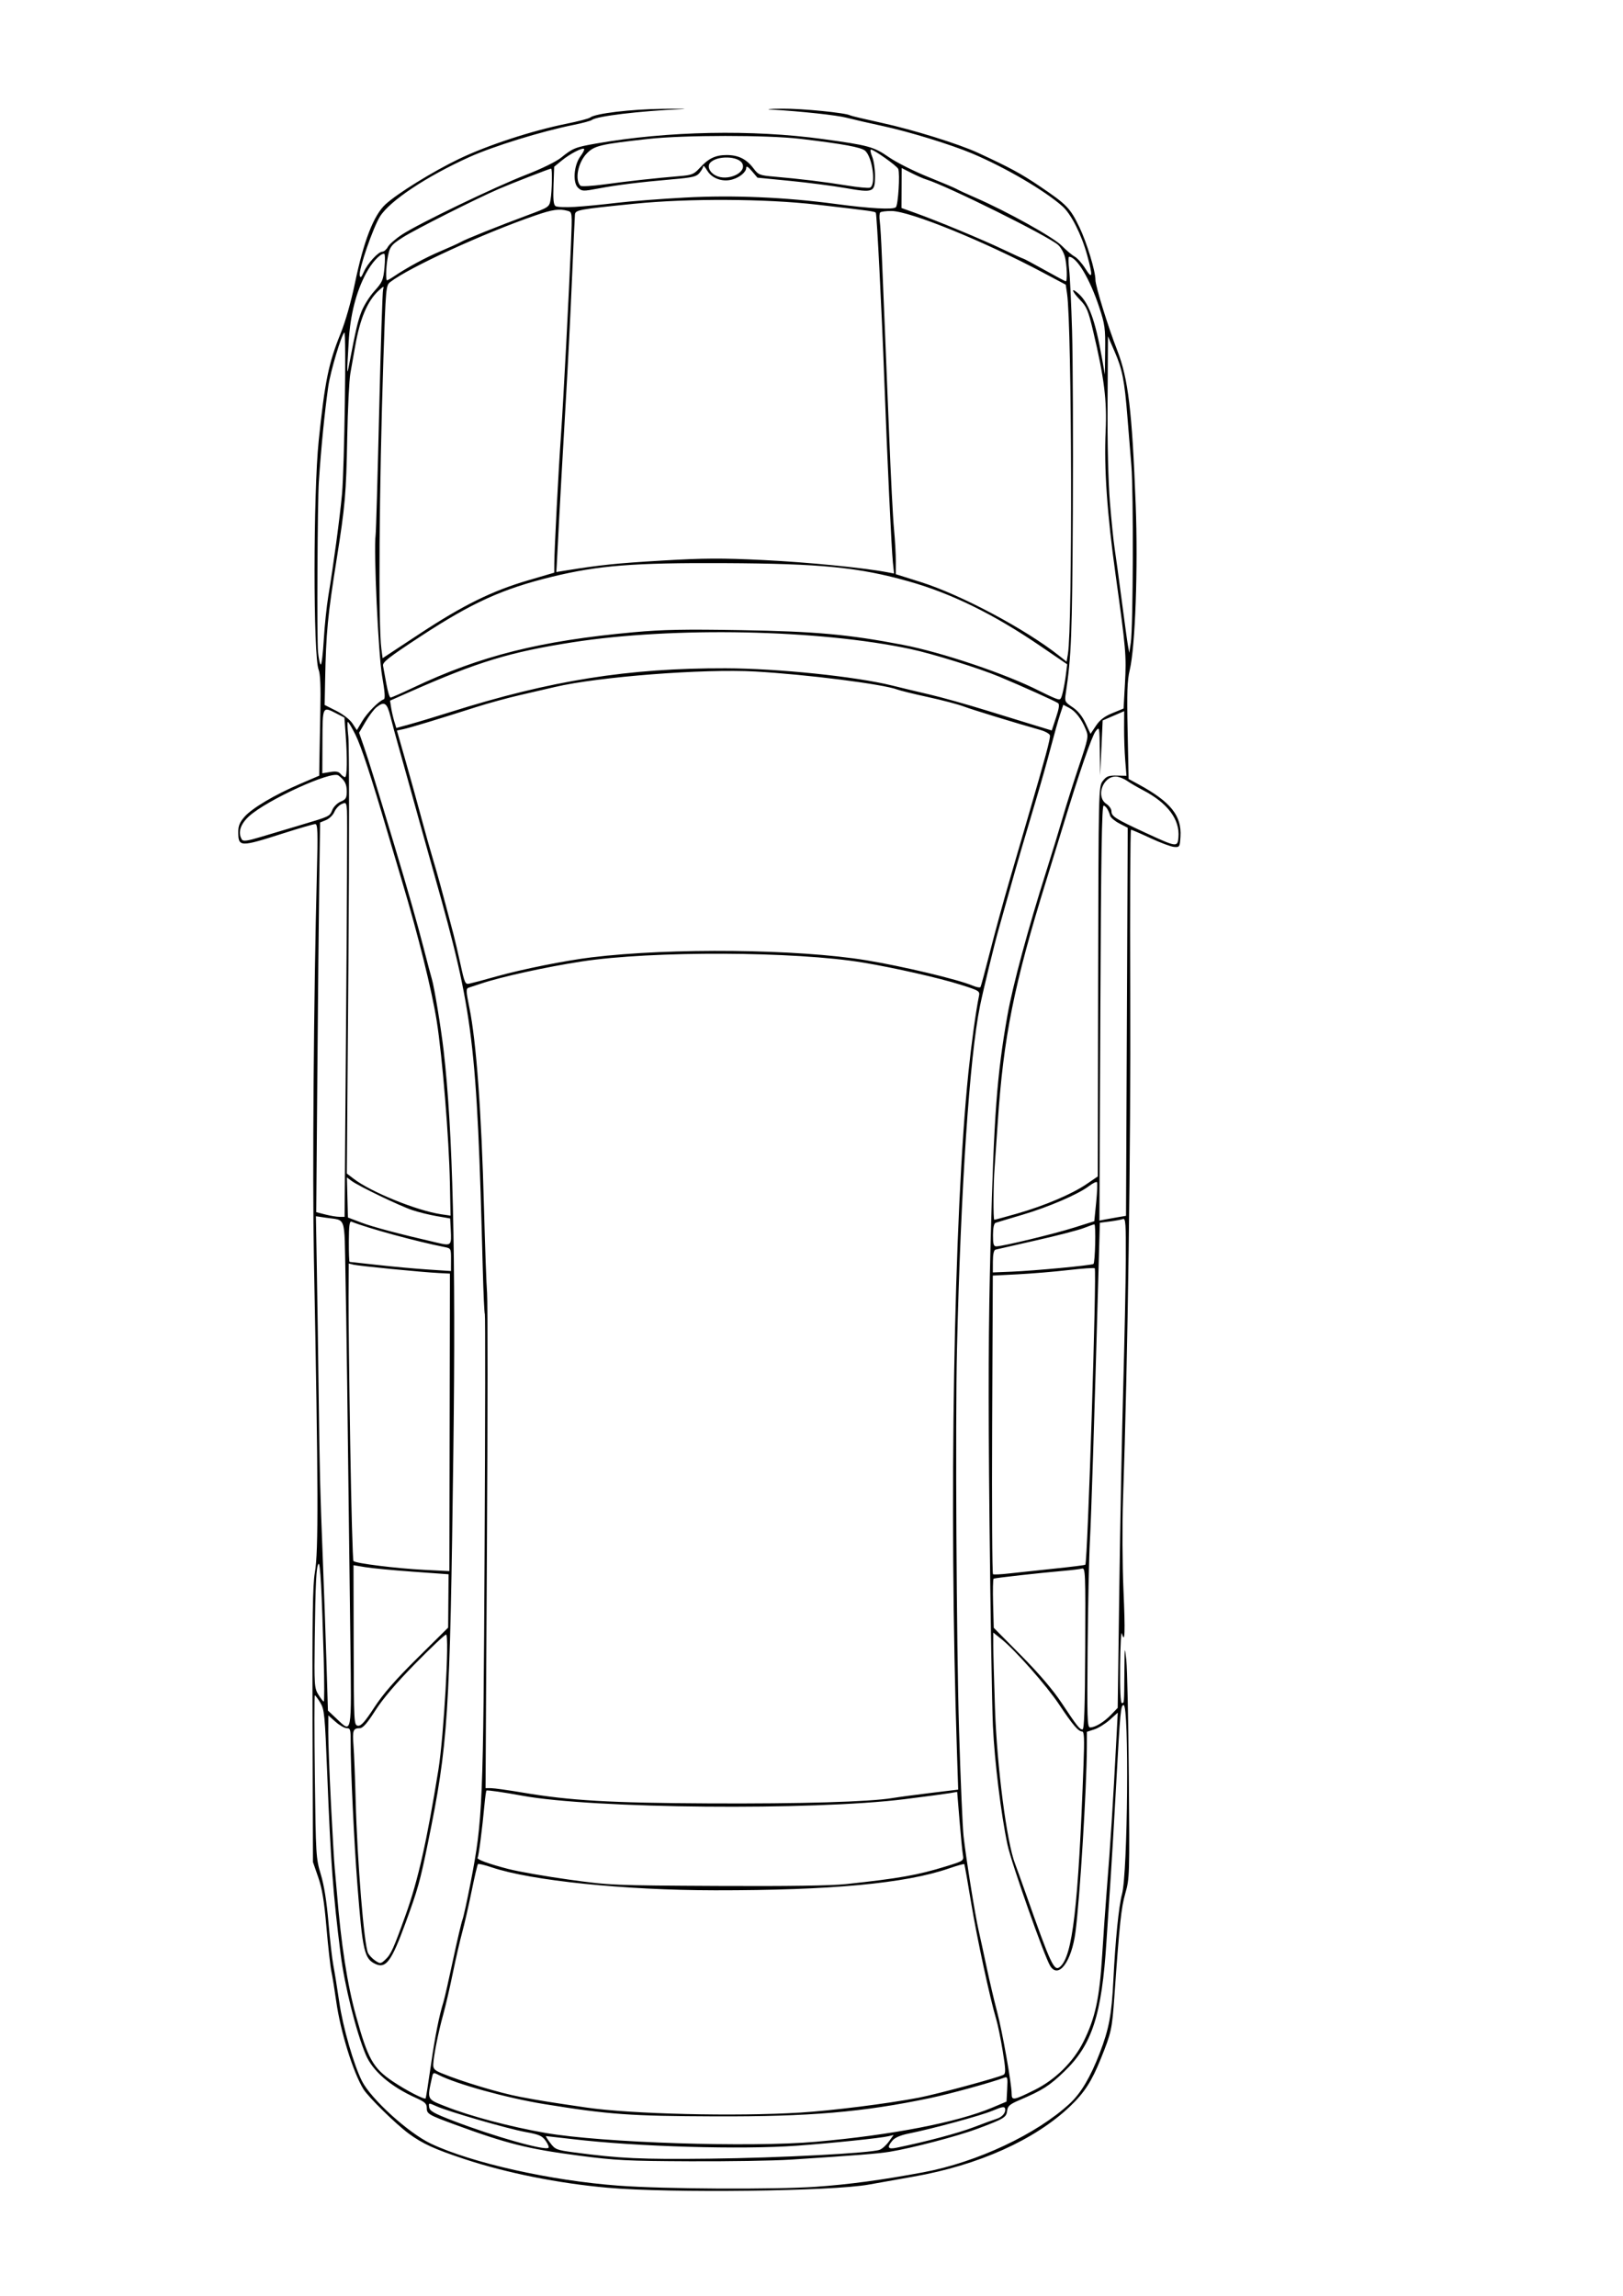 <?xml version="1.0" encoding="UTF-8" standalone="no"?>
<svg
   xmlns:dc="http://purl.org/dc/elements/1.1/"
   xmlns:cc="http://creativecommons.org/ns#"
   xmlns:rdf="http://www.w3.org/1999/02/22-rdf-syntax-ns#"
   xmlns:svg="http://www.w3.org/2000/svg"
   xmlns="http://www.w3.org/2000/svg"
   xmlns:sodipodi="http://sodipodi.sourceforge.net/DTD/sodipodi-0.dtd"
   xmlns:inkscape="http://www.inkscape.org/namespaces/inkscape"
   width="210mm"
   height="297mm"
   viewBox="0 0 210 297"
   version="1.1"
   id="svg8"
   inkscape:version="1.0.1 (3bc2e813f5, 2020-09-07)"
   sodipodi:docname="car_pixabay.svg">
  <defs
     id="defs2" />
  <sodipodi:namedview
     id="base"
     pagecolor="#ffffff"
     bordercolor="#666666"
     borderopacity="1.0"
     inkscape:pageopacity="0.0"
     inkscape:pageshadow="2"
     inkscape:zoom="0.49497475"
     inkscape:cx="256.24821"
     inkscape:cy="695.69802"
     inkscape:document-units="mm"
     inkscape:current-layer="layer1"
     inkscape:document-rotation="0"
     showgrid="false"
     inkscape:window-width="1267"
     inkscape:window-height="1040"
     inkscape:window-x="122"
     inkscape:window-y="0"
     inkscape:window-maximized="0" />
  <g
     inkscape:label="Layer 1"
     inkscape:groupmode="layer"
     id="layer1">
    <path
       style="fill:#000000;fill-opacity:1;stroke-width:0.265"
       d="m 31.625,105.676 c 1.004,-1.133 3.892,-2.847 7.161,-4.249 l 2.518,-1.08 0.025,-1.963 c 0.014,-1.08 0.068,-3.987 0.12,-6.461 0.065,-3.084 -0.005,-4.747 -0.224,-5.293 -0.707,-1.765 -0.697,-22.803 0.014,-29.642 0.798,-7.672 1.28,-10.029 2.829,-13.839 0.62,-1.527 1.362,-4.129 1.858,-6.522 1.129,-5.444 2.424,-8.783 3.952,-10.189 1.535,-1.413 6.163,-4.274 9.509,-5.878 3.71,-1.779 9.398,-3.641 13.902,-4.551 1.524,-0.308 2.902,-0.667 3.061,-0.798 0.646,-0.531 5.206,-1.08 9.392,-1.131 2.401,-0.029 3.532,-0.014 2.513,0.033 -5.617,0.259 -11.029,0.91 -11.672,1.404 -0.159,0.122 -1.232,0.412 -2.384,0.643 -4.139,0.832 -10.364,2.755 -13.489,4.167 -5.529,2.499 -10.253,5.638 -11.533,7.663 -0.906,1.433 -2.79,6.907 -2.63,7.641 0.082,0.374 0.201,0.273 0.516,-0.437 0.495,-1.116 1.886,-2.637 2.409,-2.635 0.208,9.15e-4 0.529,-0.276 0.713,-0.616 0.184,-0.34 1.011,-1.061 1.838,-1.603 2.172,-1.423 12.061,-6.187 16.059,-7.735 1.969,-0.763 3.88,-1.697 4.508,-2.204 1.522,-1.23 1.843,-1.359 4.533,-1.831 9.252,-1.621 20.201,-1.837 29.372,-0.578 5.926,0.814 6.556,0.987 8.531,2.353 0.967,0.669 3.232,1.808 5.033,2.532 1.801,0.724 3.467,1.43 3.704,1.57 0.236,0.14 1.326,0.642 2.422,1.117 4.058,1.759 10.104,5.12 11.188,6.218 0.589,0.597 1.346,1.234 1.682,1.415 0.336,0.182 0.958,0.883 1.382,1.558 0.932,1.485 0.991,1.018 0.223,-1.773 -0.73,-2.651 -2.075,-5.307 -3.188,-6.293 -2.314,-2.05 -7.397,-5.023 -11.671,-6.827 -2.73,-1.152 -8.144,-2.817 -11.537,-3.548 -1.793,-0.386 -3.915,-0.873 -4.714,-1.081 -1.297,-0.338 -5.745,-0.819 -9.785,-1.058 -0.8,-0.047 -0.145,-0.1 1.456,-0.117 2.551,-0.027 8.261,0.539 8.799,0.873 0.106,0.066 1.921,0.496 4.034,0.957 4.073,0.888 10,2.731 12.493,3.884 4.137,1.915 5.556,2.683 7.975,4.316 3.505,2.367 3.944,2.82 5.141,5.301 0.954,1.977 2.079,5.681 2.074,6.828 -0.003,0.772 1.65,6.115 2.807,9.069 1.435,3.665 1.938,7.857 2.401,19.998 0.313,8.199 -0.054,18.403 -0.768,21.386 -0.326,1.361 -0.379,2.887 -0.275,7.894 l 0.129,6.207 1.306,0.71 c 4.138,2.249 5.572,4.041 5.404,6.751 -0.083,1.335 -0.113,1.384 -0.823,1.331 -0.405,-0.03 -1.783,-0.542 -3.062,-1.138 -1.279,-0.596 -2.41,-1.084 -2.513,-1.085 -0.103,-8.7e-4 -0.149,9.614 -0.102,21.365 0.078,19.629 -0.316,47.153 -0.934,65.305 -0.11,3.213 -0.085,8.452 0.055,11.642 0.243,5.559 0.189,7.088 -0.201,5.662 -0.099,-0.363 -0.202,1.513 -0.228,4.169 -0.03,3.06 0.049,4.829 0.217,4.83 0.317,0.002 0.302,0.185 0.336,-4.1 0.027,-3.313 0.036,-3.366 0.247,-1.454 0.12,1.092 0.267,7.882 0.327,15.09 0.105,12.768 0.094,13.155 -0.455,15.079 -0.536,1.878 -0.748,3.875 -1.417,13.348 -0.3,4.251 -0.39,4.662 -1.758,8.062 -1.174,2.916 -2.125,4.387 -3.984,6.159 -4.546,4.333 -11.843,7.608 -20.231,9.08 -2.436,0.427 -5.025,0.888 -5.753,1.023 -4.734,0.879 -25.724,1.137 -33.869,0.415 -6.312,-0.559 -13.042,-1.905 -18.444,-3.687 -3.924,-1.295 -5.484,-2.008 -7.275,-3.326 -1.667,-1.227 -5.232,-4.726 -5.859,-5.751 -1.339,-2.189 -2.969,-7.46 -3.515,-11.366 -0.203,-1.456 -0.483,-3.184 -0.622,-3.839 -0.138,-0.655 -0.427,-3.229 -0.641,-5.72 -0.294,-3.415 -0.556,-5.01 -1.068,-6.487 l -0.678,-1.959 -0.054,-17.727 c -0.042,-13.883 0.023,-18.158 0.301,-19.71 0.478,-2.675 0.453,-10.95 -0.124,-40.747 -0.201,-10.41 -0.019,-34.031 0.383,-49.542 0.144,-5.562 0.113,-6.548 -0.208,-6.549 -0.208,-7.2e-4 -2.03,0.526 -4.05,1.172 -5.747,1.836 -5.912,1.83 -5.911,-0.215 2.02e-4,-0.719 0.215,-1.225 0.8,-1.886 z m -0.326,2.936 c 0.161,0.256 0.715,0.179 2.445,-0.34 1.23,-0.369 3.548,-1.061 5.151,-1.538 3.817,-1.135 3.744,-1.1 4.108,-1.969 0.173,-0.413 0.662,-0.893 1.087,-1.067 0.656,-0.268 0.773,-0.463 0.777,-1.292 0.004,-0.966 -0.253,-1.464 -1.08,-2.09 -0.866,-0.656 -9.254,3.174 -11.568,5.282 -1.133,1.032 -1.47,2.137 -0.92,3.012 z m 9.85,-24.27 c 0.089,0.895 0.252,1.627 0.36,1.628 0.109,5.06e-4 0.283,-1.457 0.387,-3.239 0.104,-1.782 0.369,-4.323 0.589,-5.647 0.673,-4.046 1.489,-10.13 1.77,-13.194 0.31,-3.383 0.566,-21.035 0.303,-20.873 -0.365,0.224 -1.81,5.063 -2.082,6.975 -0.468,3.285 -0.925,7.891 -1.22,12.298 -0.178,2.661 -0.265,20.474 -0.106,22.054 z m 0.945,72.773 c 0.646,0.166 1.471,0.303 1.833,0.304 l 0.659,0.003 0.198,-25.698 c 0.109,-14.134 0.16,-26.211 0.112,-26.838 -0.082,-1.089 -0.114,-1.127 -0.706,-0.861 -0.341,0.153 -0.758,0.61 -0.928,1.014 -0.17,0.404 -0.654,0.877 -1.077,1.05 l -0.768,0.314 -0.108,7.576 c -0.059,4.167 -0.171,15.509 -0.249,25.205 l -0.141,17.629 z m -0.864,23.047 c 0.13,10.473 0.18,12.493 0.539,21.566 0.144,3.639 0.352,9.529 0.462,13.089 l 0.2,6.474 1.069,1.007 c 2.073,1.951 1.985,2.423 1.836,-9.904 -0.396,-32.744 -0.509,-41.182 -0.637,-47.475 -0.159,-7.843 0.135,-6.99 -2.547,-7.389 l -1.276,-0.19 0.12,6.847 c 0.066,3.766 0.171,10.955 0.233,15.975 z m -0.038,39.061 c 0.301,0.491 0.615,0.894 0.698,0.894 0.083,9e-5 0.082,-2.47 -0.003,-5.49 -0.251,-8.958 -0.445,-12.541 -0.668,-12.318 -0.296,0.295 -0.406,2.45 -0.496,9.702 -0.074,5.986 -0.05,6.365 0.469,7.212 z m 0.315,23.25 c 0.425,1.4 0.761,3.512 0.992,6.222 0.192,2.256 0.477,4.758 0.633,5.559 0.156,0.801 0.502,2.946 0.768,4.766 0.476,3.254 1.864,8.077 2.933,10.197 1.174,2.328 6.033,6.737 8.933,8.105 5.283,2.494 15.512,4.781 24.279,5.429 5.935,0.438 20.064,0.516 25.532,0.141 4.205,-0.289 8.574,-0.877 13.889,-1.871 6.95,-1.299 14.675,-4.928 18.968,-8.91 1.432,-1.329 2.668,-3.415 3.863,-6.527 1.203,-3.13 1.538,-4.922 1.762,-9.424 0.256,-5.154 0.705,-9.626 1.115,-11.108 0.746,-2.694 0.936,-24.47 0.214,-24.473 -0.373,-0.002 -0.441,0.721 -0.962,10.182 -0.273,4.947 -0.592,10.363 -0.709,12.035 -0.118,1.673 -0.365,5.422 -0.55,8.332 -0.605,9.539 -1.859,13.404 -5.47,16.867 -1.934,1.854 -2.798,2.404 -5.789,3.685 -1.259,0.539 -1.519,0.765 -1.594,1.386 -0.103,0.856 -0.389,1.029 -3.872,2.333 -2.51,0.94 -8.464,2.499 -11.319,2.965 -1.522,0.248 -4.405,0.477 -12.876,1.022 -2.132,0.137 -7.969,0.231 -12.972,0.209 -8.146,-0.036 -9.647,-0.113 -14.378,-0.731 -6.596,-0.862 -9.306,-1.541 -16.08,-4.03 -3.394,-1.247 -3.601,-1.371 -3.598,-2.151 0.002,-0.536 -0.25,-0.769 -1.383,-1.278 -3.302,-1.483 -5.613,-3.47 -6.51,-5.596 -1.241,-2.942 -2.738,-8.929 -3.251,-13.006 -0.981,-7.785 -1.276,-11.749 -1.735,-23.346 -0.304,-7.687 -0.367,-8.324 -0.902,-9.198 -0.316,-0.517 -0.632,-0.94 -0.702,-0.94 -0.07,-2.3e-4 -0.069,4.732 0.001,10.517 0.124,10.177 0.149,10.587 0.771,12.637 z M 42.716,99.874 c 0.752,-0.124 1.102,-0.06 1.354,0.247 0.187,0.228 0.445,0.414 0.573,0.415 0.273,0.001 0.309,-2.412 0.082,-5.505 l -0.161,-2.199 -1.005,-0.518 c -1.846,-0.952 -1.818,-1.008 -1.838,3.602 l -0.018,4.124 z m 0.808,-7.908 c 0.89,0.45 1.752,1.125 2.084,1.631 l 0.566,0.863 0.682,-1.152 c 0.646,-1.09 2.165,-2.63 2.803,-2.839 0.204,-0.067 0.139,-0.973 -0.216,-3.008 -0.489,-2.803 -1.108,-16.242 -0.841,-18.26 0.058,-0.436 0.265,-7.639 0.46,-16.005 0.195,-8.367 0.423,-15.45 0.508,-15.741 0.137,-0.473 0.079,-0.46 -0.56,0.125 -1.468,1.344 -2.436,3.64 -3.065,7.267 -0.176,1.018 -0.449,2.56 -0.607,3.428 -0.157,0.868 -0.342,4.617 -0.41,8.333 -0.134,7.267 -0.271,8.838 -1.369,15.746 -1.158,7.282 -1.371,9.506 -1.488,15.505 l -0.065,3.34 z M 42.821,233.35 c 0.196,3.857 0.416,7.609 0.488,8.337 0.073,0.728 0.195,2.098 0.273,3.044 0.558,6.836 1.347,11.951 2.47,16.018 1.552,5.622 2.215,6.802 4.793,8.531 1.733,1.163 4.075,2.37 4.231,2.181 0.04,-0.048 0.338,-1.938 0.663,-4.2 0.551,-3.84 1.064,-6.428 1.65,-8.314 0.135,-0.436 0.685,-2.852 1.221,-5.37 0.536,-2.517 1.089,-4.874 1.229,-5.236 0.14,-0.362 0.626,-2.585 1.08,-4.939 1.539,-7.973 1.614,-9.771 1.784,-42.966 0.085,-16.623 0.1,-30.315 0.032,-30.427 -0.068,-0.112 -0.189,-2.764 -0.27,-5.893 -0.76,-29.342 -1.212,-33.042 -6.191,-50.696 -1.048,-3.714 -2.901,-10.352 -3.624,-12.981 -0.361,-1.311 -0.894,-3.219 -1.186,-4.239 -0.291,-1.02 -0.716,-2.599 -0.943,-3.51 -0.446,-1.785 -0.783,-2.007 -1.813,-1.193 -0.316,0.25 -0.952,1.094 -1.411,1.875 l -0.836,1.421 0.654,1.886 c 0.597,1.723 1.521,4.712 3.937,12.749 1.669,5.55 2.958,10.082 3.77,13.246 0.448,1.748 0.923,3.536 1.055,3.974 0.318,1.056 1.18,6.291 1.525,9.267 1.19,10.261 1.586,26.468 1.26,51.6 -0.45,34.692 -0.666,38.029 -3.297,50.918 -1.016,4.976 -1.306,6.009 -2.932,10.438 -1.779,4.846 -2.501,5.824 -3.841,5.206 -1.455,-0.671 -1.674,-1.629 -2.349,-10.261 -0.425,-5.432 -0.889,-15.229 -0.869,-18.326 0.012,-1.732 -0.038,-1.918 -0.508,-1.921 -0.286,-8.6e-4 -0.939,-0.374 -1.452,-0.828 l -0.932,-0.825 -0.008,2.21 c -0.005,1.216 0.152,5.366 0.348,9.223 z M 45.16,47.224 c 0.902,-4.686 1.117,-5.614 1.599,-6.885 0.295,-0.778 1.05,-1.984 1.678,-2.679 1.04,-1.152 1.156,-1.423 1.312,-3.05 0.094,-0.982 0.073,-1.786 -0.048,-1.786 -0.54,-0.002 -1.594,1.144 -2.346,2.552 -1.285,2.406 -2.037,5.365 -2.237,8.804 -0.249,4.278 -0.245,4.532 0.042,3.043 z m -0.078,77.298 -0.205,27.291 0.874,0.673 c 2.227,1.714 8.194,4.136 11.331,4.6 l 1.214,0.179 -0.082,-4.191 c -0.113,-5.799 -0.976,-16.396 -1.71,-21 -0.633,-3.974 -2.37,-10.985 -4.429,-17.879 -0.653,-2.186 -1.519,-5.107 -1.925,-6.491 -2.103,-7.169 -3.419,-11.172 -4.161,-12.659 -0.453,-0.908 -0.894,-1.651 -0.98,-1.652 -0.085,-3.62e-4 -0.058,0.863 0.061,1.919 0.119,1.056 0.124,14.2 0.012,29.21 z m 1.653,33.634 c 1.511,0.575 4.874,1.467 9.863,2.617 1.803,0.416 1.835,0.383 1.723,-1.73 l -0.075,-1.419 -1.718,-0.294 c -0.945,-0.162 -2.372,-0.513 -3.172,-0.78 -1.647,-0.551 -6.951,-3.102 -7.865,-3.783 l -0.603,-0.45 0.065,2.593 0.065,2.593 z m -1.503,5.089 c 0.059,2.6e-4 1.695,0.179 3.636,0.397 1.941,0.218 4.868,0.485 6.505,0.592 l 2.976,0.196 0.007,-1.468 c 0.006,-1.446 -0.006,-1.471 -0.853,-1.638 -3.641,-0.719 -9.955,-2.442 -12.024,-3.281 -0.251,-0.102 -0.333,0.505 -0.342,2.534 -0.006,1.467 0.036,2.668 0.095,2.668 z m 0.085,23.681 c 0.133,8.15 0.32,14.908 0.415,15.018 0.261,0.302 5.547,0.959 9.188,1.143 l 3.225,0.163 0.035,-19.245 0.035,-19.245 -1.455,-0.075 c -2.226,-0.115 -10.37,-0.913 -11.042,-1.082 l -0.595,-0.15 -0.024,4.328 c -0.014,2.38 0.084,10.996 0.217,19.146 z m 0.995,36.322 c 0.407,0.055 0.896,-0.491 2.123,-2.372 1.15,-1.764 2.701,-3.539 5.573,-6.381 l 3.979,-3.937 0.028,-3.451 0.028,-3.451 -4.629,-0.333 c -2.546,-0.183 -5.314,-0.447 -6.152,-0.586 l -1.523,-0.253 0.023,10.346 c 0.023,10.12 0.035,10.347 0.552,10.417 z m -0.296,9.587 c 0.206,7.938 1.093,18.856 1.611,19.835 0.159,0.3 0.586,0.743 0.949,0.983 0.625,0.414 0.693,0.406 1.281,-0.141 0.729,-0.679 1.06,-1.409 2.649,-5.842 1.587,-4.427 2.739,-9.544 4.224,-18.756 0.7,-4.341 1.441,-17.456 0.987,-17.458 -0.16,-2.4e-4 -1.954,1.692 -3.987,3.762 -2.452,2.497 -4.189,4.535 -5.161,6.055 -1.066,1.668 -1.616,2.293 -2.017,2.296 -0.866,0.008 -0.963,0.276 -0.812,2.253 0.078,1.019 0.202,4.175 0.275,7.013 z m 3.329,-148.896 0.16,1.208 4.811,-3.169 c 5.61,-3.695 9.347,-5.535 14.029,-6.907 l 3.371,-0.988 0.006,-1.199 c 0.009,-1.814 0.542,-12.056 0.86,-16.541 0.312,-4.388 1.042,-18.329 1.298,-24.768 0.164,-4.125 0.163,-4.135 -0.432,-4.298 -1.099,-0.3 -1.938,-0.181 -4.188,0.593 -6.647,2.285 -16.279,6.705 -18.741,8.599 -0.59,0.454 -0.601,0.575 -0.912,9.982 -0.549,16.606 -0.674,34.385 -0.263,37.488 z m 0.645,4.516 c 0.176,0.983 0.42,1.788 0.541,1.788 0.122,5.65e-4 1.442,-0.579 2.934,-1.287 8.668,-4.116 16.444,-6.068 28.567,-7.171 3.706,-0.337 6.557,-0.392 13.892,-0.265 9.631,0.166 13.836,0.548 20.863,1.893 5.094,0.975 13.405,3.779 17.706,5.972 0.729,0.372 1.647,0.8 2.039,0.951 0.677,0.261 0.726,0.225 0.964,-0.707 0.138,-0.54 0.327,-1.591 0.419,-2.335 l 0.169,-1.354 -3.5,-2.388 c -6,-4.093 -11.475,-6.781 -16.979,-8.335 -6.46,-1.824 -11.331,-2.306 -23.923,-2.367 -11.7,-0.057 -16.269,0.304 -22.233,1.756 -6.423,1.563 -10.365,3.351 -17.041,7.726 -4.121,2.701 -4.934,3.337 -4.846,3.79 0.059,0.299 0.251,1.348 0.427,2.331 z m 0.078,-52.189 c 0.079,3.37e-4 0.467,-0.218 0.862,-0.484 1.732,-1.168 4.125,-2.463 6.083,-3.29 1.163,-0.491 2.34,-1.026 2.618,-1.189 0.611,-0.358 4.786,-2.033 8.623,-3.459 2.787,-1.036 2.819,-1.058 2.983,-2.02 0.19,-1.115 0.241,-4.015 0.071,-4.015 -0.182,-7.99e-4 -5.182,1.944 -6.777,2.636 -3.014,1.308 -10.844,5.258 -12.412,6.261 -1.583,1.013 -1.732,1.23 -2.005,2.914 -0.173,1.068 -0.2,2.645 -0.045,2.646 z m 0.952,57.068 0.261,0.84 1.774,-0.486 c 0.976,-0.267 3.324,-0.975 5.219,-1.573 12.999,-4.102 23.017,-5.695 35.612,-5.662 6.758,0.018 16.848,1.063 21.554,2.233 1.163,0.289 3.363,0.817 4.89,1.172 1.526,0.356 4.797,1.272 7.267,2.036 2.47,0.764 5.391,1.663 6.49,1.997 l 1.998,0.608 0.555,-1.675 c 0.398,-1.202 0.47,-1.729 0.256,-1.867 -0.484,-0.312 -4.573,-2.153 -7.56,-3.403 -2.631,-1.102 -8.629,-2.971 -11.493,-3.583 -11.874,-2.535 -30.689,-2.916 -43.737,-0.885 -8.105,1.261 -12.317,2.543 -21.05,6.406 l -2.59,1.146 0.146,0.927 c 0.081,0.51 0.264,1.305 0.408,1.767 z m 3.48,12.406 c 0.468,1.748 1.155,4.192 1.528,5.431 0.591,1.967 1.067,3.709 2.643,9.669 0.193,0.728 0.606,2.498 0.918,3.932 0.525,2.408 0.612,2.598 1.136,2.476 0.815,-0.189 1.389,-0.342 3.524,-0.938 3.377,-0.944 8.884,-2.048 12.273,-2.46 10.303,-1.255 26.746,-1.08 35.585,0.379 4.733,0.781 11.847,2.476 13.726,3.271 0.503,0.213 0.967,0.299 1.033,0.191 0.066,-0.108 0.618,-2.158 1.228,-4.556 0.61,-2.398 1.714,-6.442 2.454,-8.985 0.74,-2.543 1.901,-6.527 2.58,-8.852 2.143,-7.345 2.793,-9.766 2.725,-10.157 -0.036,-0.209 -0.601,-0.53 -1.255,-0.714 -3.186,-0.895 -8.731,-2.595 -9.908,-3.037 -0.726,-0.273 -2.808,-0.82 -4.625,-1.216 -1.817,-0.396 -3.601,-0.833 -3.964,-0.972 -1.835,-0.699 -11.73,-1.954 -18.378,-2.33 -6.664,-0.377 -20.281,0.673 -25.916,1.999 -0.886,0.209 -2.922,0.68 -4.525,1.048 -1.602,0.368 -4.165,1.07 -5.696,1.559 -4.887,1.563 -8.587,2.685 -9.42,2.856 l -0.809,0.166 1.147,4.03 c 0.631,2.217 1.53,5.461 1.998,7.209 z m 3.17,166.765 c 3.158,1.254 8.361,2.633 12.93,3.426 7.329,1.272 26.458,1.894 35.004,1.137 9.776,-0.865 18.276,-2.511 22.774,-4.41 l 1.856,-0.783 0.087,-1.637 c 0.079,-1.484 0.042,-1.62 -0.39,-1.457 -1.608,0.609 -7.021,2.099 -9.56,2.631 -8.737,1.832 -15.598,2.417 -27.849,2.373 -10.991,-0.039 -13.759,-0.238 -22.086,-1.587 -4.826,-0.781 -11.334,-2.575 -13.67,-3.767 -0.672,-0.343 -0.729,-0.328 -0.851,0.231 -0.659,3.021 -0.736,2.854 1.754,3.843 z m 0.982,1.859 c 5.279,2.03 11.902,3.901 12.325,3.482 0.085,-0.084 -0.086,-0.492 -0.379,-0.907 -0.453,-0.642 -0.841,-0.811 -2.604,-1.131 -2.318,-0.421 -9.98,-2.639 -11.537,-3.34 -1.007,-0.454 -1.01,-0.453 -0.927,0.136 0.069,0.489 0.608,0.793 3.121,1.76 z m -1.494,-6.151 c 2.628,1.087 7.534,2.56 10.173,3.055 2.675,0.502 3.613,0.653 8.527,1.373 5.8,0.85 19.334,1.17 27.671,0.656 4.164,-0.257 11.23,-1.144 15.329,-1.926 2.347,-0.447 10.453,-2.64 11.003,-2.976 0.286,-0.175 0.264,-0.734 -0.122,-3.082 -0.259,-1.578 -0.632,-3.405 -0.83,-4.06 -0.816,-2.715 -2.498,-10.519 -3.253,-15.096 -0.444,-2.694 -0.842,-4.945 -0.885,-5.003 -0.042,-0.057 -0.945,0.196 -2.005,0.562 -5.598,1.936 -15.262,2.838 -30.248,2.823 -11.774,-0.012 -23.81,-1.248 -28.889,-2.967 -0.906,-0.307 -1.709,-0.496 -1.785,-0.422 -0.075,0.075 -0.45,1.672 -0.832,3.55 -0.382,1.878 -0.925,4.246 -1.205,5.264 -0.28,1.017 -0.827,3.396 -1.215,5.286 -0.388,1.89 -0.954,4.328 -1.259,5.418 -0.61,2.184 -1.231,5.295 -1.273,6.382 -0.022,0.582 0.16,0.776 1.095,1.163 z m 3.579,-137.838 c 0.898,4.435 1.556,13.448 1.884,25.806 0.133,5.021 0.314,10.023 0.401,11.114 0.087,1.092 0.079,15.945 -0.019,33.007 l -0.178,31.022 0.721,0.003 c 0.397,0.002 2.208,0.254 4.026,0.562 6.212,1.049 11.337,1.348 24.203,1.411 11.838,0.058 20.72,-0.202 23.684,-0.691 0.801,-0.132 3.046,-0.433 4.989,-0.668 l 3.533,-0.428 -0.163,-4.919 c -1.051,-31.706 -0.414,-69.4 1.486,-87.86 0.382,-3.708 0.968,-7.958 1.357,-9.836 0.145,-0.698 0.091,-0.732 -2.467,-1.539 -2.683,-0.847 -8.495,-2.164 -12.486,-2.83 -8.804,-1.47 -27.367,-1.543 -36.472,-0.145 -4.589,0.705 -10.502,2.007 -13.018,2.867 -0.656,0.224 -1.341,0.449 -1.524,0.501 -0.42,0.118 -0.416,0.363 0.042,2.625 z m 5.072,111.415 c 1.308,0.337 4.818,0.952 7.799,1.365 5.315,0.737 5.688,0.753 19.179,0.822 9.134,0.047 14.737,-0.034 16.67,-0.24 6.861,-0.731 9.265,-1.157 12.925,-2.287 2.327,-0.719 2.334,-0.724 2.203,-1.515 -0.073,-0.437 -0.268,-2.445 -0.434,-4.462 l -0.302,-3.667 -0.952,0.165 c -0.524,0.09 -3.156,0.441 -5.85,0.779 -11.872,1.489 -40.354,1.231 -49.476,-0.449 -2.372,-0.437 -4.544,-0.749 -4.628,-0.666 -0.054,0.054 -0.169,0.869 -0.256,1.812 -0.284,3.09 -0.754,6.736 -0.886,6.869 -0.206,0.208 1.433,0.811 4.008,1.476 z M 74.399,26.764 c 1.188,-0.07 3.59,-0.302 5.337,-0.514 1.747,-0.212 5.757,-0.524 8.91,-0.693 6.197,-0.332 12.982,-0.045 19.421,0.821 4.478,0.603 7.508,0.768 7.85,0.43 0.299,-0.296 0.549,-4.313 0.308,-4.95 -0.145,-0.382 -3.139,-2.509 -3.534,-2.511 -0.122,-5.65e-4 -0.05,0.413 0.158,0.918 0.209,0.506 0.376,1.633 0.372,2.506 -0.01,2.12 -0.187,2.192 -3.843,1.555 -1.599,-0.279 -4.812,-0.695 -7.14,-0.925 L 98.006,22.984 97.283,22.132 c -0.469,-0.552 -0.724,-0.707 -0.726,-0.44 -0.003,0.562 -0.82,1.251 -1.817,1.532 -1.246,0.351 -2.615,-0.134 -3.224,-1.143 -0.281,-0.465 -0.514,-0.727 -0.519,-0.581 -0.005,0.146 -0.215,0.527 -0.468,0.847 -0.399,0.505 -0.864,0.618 -3.504,0.848 -4.282,0.374 -7.211,0.737 -9.618,1.193 -1.958,0.371 -2.103,0.366 -2.607,-0.094 -0.724,-0.661 -0.552,-2.929 0.311,-4.085 0.33,-0.442 0.54,-0.864 0.466,-0.938 -0.21,-0.212 -1.824,0.624 -2.896,1.501 l -0.976,0.797 -0.087,2.436 c -0.065,1.812 0.004,2.494 0.266,2.662 0.194,0.124 1.325,0.169 2.513,0.098 z m -0.097,251.685 c 5.931,0.788 8.557,0.909 17.534,0.81 9.01,-0.099 20.838,-0.719 21.993,-1.152 0.315,-0.118 0.848,-0.597 1.184,-1.065 l 0.611,-0.85 -0.643,0.157 c -0.997,0.244 -7.351,0.903 -11.893,1.234 -7.156,0.522 -20.697,0.126 -28.927,-0.845 -1.868,-0.22 -3.451,-0.401 -3.517,-0.401 -0.066,-2.7e-4 0.184,0.402 0.556,0.895 0.639,0.845 0.812,0.913 3.103,1.217 z M 73.107,73.82 c 4.476,-0.727 6.668,-0.954 12.507,-1.298 5.521,-0.325 7.711,-0.336 13.23,-0.066 5.67,0.278 12.875,0.988 15.957,1.573 l 0.882,0.167 -0.152,-1.423 c -0.178,-1.669 -0.737,-13.539 -1.107,-23.52 -0.344,-9.279 -0.963,-21.488 -1.1,-21.712 -0.117,-0.192 -0.429,-0.235 -7.661,-1.072 -6.611,-0.765 -16.635,-0.814 -23.559,-0.114 -7.338,0.741 -7.656,0.8 -7.715,1.423 -0.027,0.29 -0.202,4.098 -0.388,8.463 -0.186,4.365 -0.518,10.971 -0.738,14.681 -0.394,6.637 -0.926,16.201 -1.089,19.575 -0.046,0.946 -0.108,2.122 -0.138,2.613 l -0.055,0.893 z m 1.992,-49.791 c 0.118,0.121 1.511,0.043 3.094,-0.174 3.076,-0.421 6.783,-0.829 9.709,-1.068 1.633,-0.134 1.88,-0.234 2.651,-1.074 1.133,-1.235 2.035,-1.661 3.499,-1.655 1.497,0.007 2.535,0.525 3.434,1.714 0.649,0.859 0.796,0.918 2.721,1.083 3.237,0.277 6.59,0.686 9.381,1.144 1.422,0.233 2.761,0.358 2.975,0.277 0.803,-0.304 0.342,-3.895 -0.613,-4.767 -0.5,-0.457 -2.822,-0.885 -8.363,-1.543 -4.305,-0.511 -15.061,-0.506 -19.712,0.008 -6.196,0.686 -6.964,0.866 -7.945,1.87 -1.145,1.171 -1.589,3.41 -0.83,4.185 z m 17.474,-1.338 c 1.524,0.824 4.11,-0.334 3.465,-1.553 -0.506,-0.955 -3.189,-1.036 -4.11,-0.124 -0.464,0.46 -0.165,1.238 0.645,1.677 z m 21.528,10.421 c 0.076,1.965 0.239,5.895 0.362,8.733 0.123,2.838 0.389,9.388 0.591,14.555 0.202,5.167 0.478,10.56 0.615,11.985 0.136,1.425 0.245,3.334 0.24,4.243 l -0.007,1.652 3.237,1.02 c 5.197,1.637 13.578,6.101 17.915,9.541 l 0.955,0.757 0.168,-0.987 c 0.607,-3.565 0.517,-42.328 -0.108,-46.61 l -0.171,-1.172 -2.904,-1.544 c -7.649,-4.068 -17.263,-7.977 -19.646,-7.988 -0.695,-0.003 -1.35,0.079 -1.455,0.183 -0.105,0.104 -0.132,0.61 -0.06,1.124 0.072,0.514 0.193,2.543 0.268,4.508 z m 1.885,244.736 c 3.862,-0.792 7.988,-1.89 10.009,-2.663 1.307,-0.5 2.634,-0.986 2.949,-1.08 0.724,-0.217 1.222,-0.802 1.11,-1.306 -0.071,-0.321 -0.359,-0.275 -1.639,0.26 -1.517,0.634 -7.751,2.329 -10.88,2.957 -0.991,0.199 -1.745,0.523 -2.046,0.88 -0.767,0.91 -0.625,1.181 0.497,0.951 z m 2.44,-250.3 c 2.859,1.022 8.708,3.453 11.383,4.731 1.358,0.649 2.526,1.179 2.595,1.18 0.069,3.4e-4 1.306,0.661 2.748,1.467 1.442,0.807 2.68,1.467 2.751,1.468 0.229,9.82e-4 0.145,-2.219 -0.122,-3.195 -0.142,-0.521 -0.525,-1.195 -0.852,-1.498 -1.195,-1.11 -14.418,-7.675 -17.094,-8.488 -0.363,-0.11 -1.225,-0.487 -1.915,-0.838 l -1.254,-0.637 -0.011,2.586 -0.012,2.586 z m 5.662,196.243 c 0.194,6.404 0.458,12.596 0.588,13.761 0.318,2.857 1.495,10.216 1.948,12.18 0.202,0.874 0.669,3.019 1.038,4.767 0.369,1.748 0.972,4.31 1.339,5.695 0.697,2.63 1.899,9.39 1.897,10.676 -0.001,0.892 0.243,0.851 2.968,-0.499 2.684,-1.33 5.038,-3.657 6.33,-6.259 1.521,-3.064 2.067,-5.58 2.413,-11.134 0.163,-2.619 0.426,-6.368 0.584,-8.332 0.495,-6.146 0.809,-11.076 1.278,-20.074 l 0.157,-3.013 -1.035,0.927 c -0.569,0.51 -1.468,1.067 -1.997,1.239 l -0.962,0.313 -0.007,2.03 c -0.017,5.174 -0.905,19.571 -1.473,23.887 -0.501,3.805 -2.177,6.071 -3.252,4.398 -0.743,-1.156 -5.042,-13.339 -5.546,-15.718 -0.83,-3.915 -1.672,-10.785 -1.881,-15.354 -0.12,-2.62 -0.32,-14.587 -0.444,-26.593 -0.174,-16.862 -0.14,-25.08 0.148,-36.115 0.425,-16.294 0.813,-21.514 2.162,-29.156 0.695,-3.935 2.687,-11.317 5.118,-18.966 0.693,-2.18 1.62,-5.212 2.059,-6.738 0.44,-1.526 1.376,-4.49 2.08,-6.588 1.234,-3.678 1.266,-3.846 0.89,-4.759 -0.571,-1.388 -1.324,-2.362 -2.165,-2.802 l -0.743,-0.389 -0.419,1.262 c -0.231,0.694 -0.775,2.623 -1.21,4.286 -0.435,1.663 -1.218,4.451 -1.74,6.195 -1.694,5.664 -2.645,8.924 -3.547,12.155 -0.487,1.744 -1.124,4.003 -1.415,5.021 -0.567,1.978 -2.001,7.863 -2.447,10.043 -1.35,6.602 -2.489,23.59 -2.98,44.437 -0.22,9.37 -0.063,38.268 0.268,49.214 z m 4.565,-65.994 c 0.087,4e-5 1.418,-0.36 2.956,-0.801 3.534,-1.012 7.08,-2.517 8.967,-3.804 l 1.465,-0.999 0.05,-25.219 c 0.05,-25.111 0.053,-25.222 0.599,-25.939 0.468,-0.614 0.735,-0.717 1.806,-0.696 l 1.257,0.024 -0.158,-1.978 c -0.087,-1.088 -0.154,-2.969 -0.148,-4.182 l 0.01,-2.204 -1.392,0.602 -1.392,0.602 -0.16,3.553 -0.16,3.553 -0.046,-3.175 c -0.046,-3.17 -0.047,-3.174 -0.548,-2.528 -0.488,0.63 -2.144,5.438 -4.189,12.164 -0.552,1.817 -1.539,5.027 -2.193,7.134 -4.182,13.475 -5.543,20.262 -6.282,31.325 -0.175,2.619 -0.356,5.237 -0.402,5.819 -0.168,2.101 -0.195,6.746 -0.04,6.747 z m 0.249,3.441 c 0.795,0.004 7.383,-1.583 10.038,-2.418 l 2.65,-0.833 0.246,-2.454 c 0.135,-1.349 0.178,-2.522 0.095,-2.606 -0.083,-0.084 -0.556,0.153 -1.05,0.527 -1.403,1.06 -5.218,2.7 -8.623,3.705 -1.708,0.504 -3.254,0.969 -3.436,1.033 -0.211,0.074 -0.334,0.648 -0.338,1.58 -0.005,1.165 0.08,1.464 0.417,1.465 z m 2.009,3.272 c 2.956,-0.12 10.262,-0.808 10.568,-0.995 0.224,-0.137 0.34,-5.129 0.119,-5.13 -0.067,-2.6e-4 -0.693,0.22 -1.391,0.49 -0.698,0.27 -3.474,0.986 -6.169,1.593 -2.695,0.607 -5.049,1.143 -5.231,1.192 -0.213,0.058 -0.333,0.601 -0.338,1.52 l -0.006,1.43 z m -2.424,39.143 c 0.109,0.064 1.032,0.02 2.051,-0.097 1.019,-0.117 3.639,-0.397 5.822,-0.622 2.183,-0.225 4.015,-0.455 4.07,-0.51 0.298,-0.295 1.497,-38.071 1.218,-38.352 -0.079,-0.08 -1.62,0.026 -3.424,0.234 -1.804,0.209 -4.738,0.454 -6.522,0.545 l -3.242,0.165 -0.086,19.261 c -0.047,10.594 0.003,19.313 0.112,19.377 z m 3.625,10.496 c 2.31,2.333 4.117,4.446 5.223,6.109 2.075,3.119 2.352,3.471 2.733,3.472 0.221,5.8e-4 0.314,-2.809 0.348,-10.467 0.044,-9.843 0.019,-10.461 -0.417,-10.342 -0.255,0.07 -1.297,0.199 -2.316,0.287 -3.129,0.27 -8.965,0.921 -9.122,1.018 -0.082,0.05 -0.111,1.501 -0.065,3.224 l 0.084,3.133 z m -3.371,6.885 c 0.252,7.506 1.524,17.322 2.602,20.078 0.152,0.388 0.78,2.136 1.397,3.885 3.252,9.22 3.65,10.072 4.408,9.448 1.628,-1.339 2.374,-7.735 3.049,-26.149 0.125,-3.42 0.087,-4.299 -0.186,-4.3 -0.488,-0.003 -1.221,-0.864 -2.977,-3.502 -1.615,-2.426 -5.668,-7.018 -7.458,-8.449 l -1.057,-0.845 0.002,1.676 c 0.001,0.922 0.1,4.593 0.219,8.159 z m 9.974,-178.154 c 0.102,3.493 0.145,13.971 0.098,23.284 -0.082,15.941 -0.193,18.777 -0.917,23.557 -0.155,1.02 -0.113,1.103 0.879,1.766 0.688,0.46 1.259,1.162 1.685,2.073 l 0.643,1.378 0.702,-1.05 c 0.509,-0.762 1.096,-1.212 2.138,-1.638 l 1.437,-0.588 0.179,-3.237 c 0.198,-3.588 0.119,-4.509 -1.208,-14.033 -1.104,-7.927 -1.512,-13.828 -1.29,-18.659 0.18,-3.919 -0.192,-6.879 -1.615,-12.872 -0.647,-2.723 -0.84,-3.183 -1.726,-4.098 -0.954,-0.986 -1.2,-1.611 -0.371,-0.943 1.496,1.206 2.34,3.439 3.25,8.599 l 0.359,2.037 0.038,-3.136 c 0.034,-2.828 -0.04,-3.372 -0.758,-5.546 -1.227,-3.717 -2.918,-6.548 -3.914,-6.552 -0.099,-4.11e-4 -0.093,0.744 0.013,1.654 0.106,0.91 0.277,4.512 0.379,8.005 z m 2.331,180.59 c 0.658,0.003 1.775,-0.671 2.708,-1.633 l 0.865,-0.893 0.207,-15.331 c 0.114,-8.432 0.344,-20.271 0.512,-26.31 0.168,-6.038 0.316,-13.403 0.33,-16.365 0.022,-4.66 -0.028,-5.366 -0.369,-5.237 -0.217,0.082 -0.978,0.224 -1.692,0.316 l -1.298,0.166 -0.201,7.179 c -0.525,18.767 -0.909,30.773 -1.088,34.03 -0.108,1.964 -0.238,8.185 -0.29,13.823 -0.083,9.103 -0.048,10.252 0.316,10.254 z m 2.108,-119.475 c 0.363,0.24 0.658,0.669 0.657,0.953 -0.003,0.661 0.496,0.978 4.353,2.763 4.119,1.906 4.202,1.918 4.315,0.604 0.198,-2.301 -1.397,-4.43 -4.556,-6.078 -0.726,-0.379 -1.676,-0.934 -2.111,-1.233 -0.435,-0.299 -1.081,-0.547 -1.436,-0.549 -1.698,-0.012 -2.609,2.624 -1.223,3.54 z m -0.174,53.765 c 0.401,-0.078 1.175,-0.216 1.721,-0.307 l 0.993,-0.166 0.112,-25.1 0.112,-25.1 -1.069,-0.551 c -0.588,-0.303 -1.13,-0.755 -1.205,-1.003 -0.231,-0.764 -0.515,-1.211 -0.841,-1.321 -0.238,-0.08 -0.34,6.261 -0.431,26.793 l -0.12,26.898 z m 0.633,-92.765 c 0.197,2.402 0.471,5.082 0.609,5.956 0.138,0.874 0.545,3.852 0.904,6.619 0.359,2.767 0.728,5.447 0.821,5.957 l 0.169,0.927 0.199,-1.322 c 0.305,-2.02 0.361,-19.413 0.075,-22.872 -0.139,-1.682 -0.372,-4.547 -0.517,-6.366 -0.372,-4.667 -0.658,-6.129 -1.646,-8.396 l -0.867,-1.989 -0.052,8.56 c -0.033,5.308 0.084,10.219 0.305,12.927 z"
       id="path903" />
  </g>
</svg>
